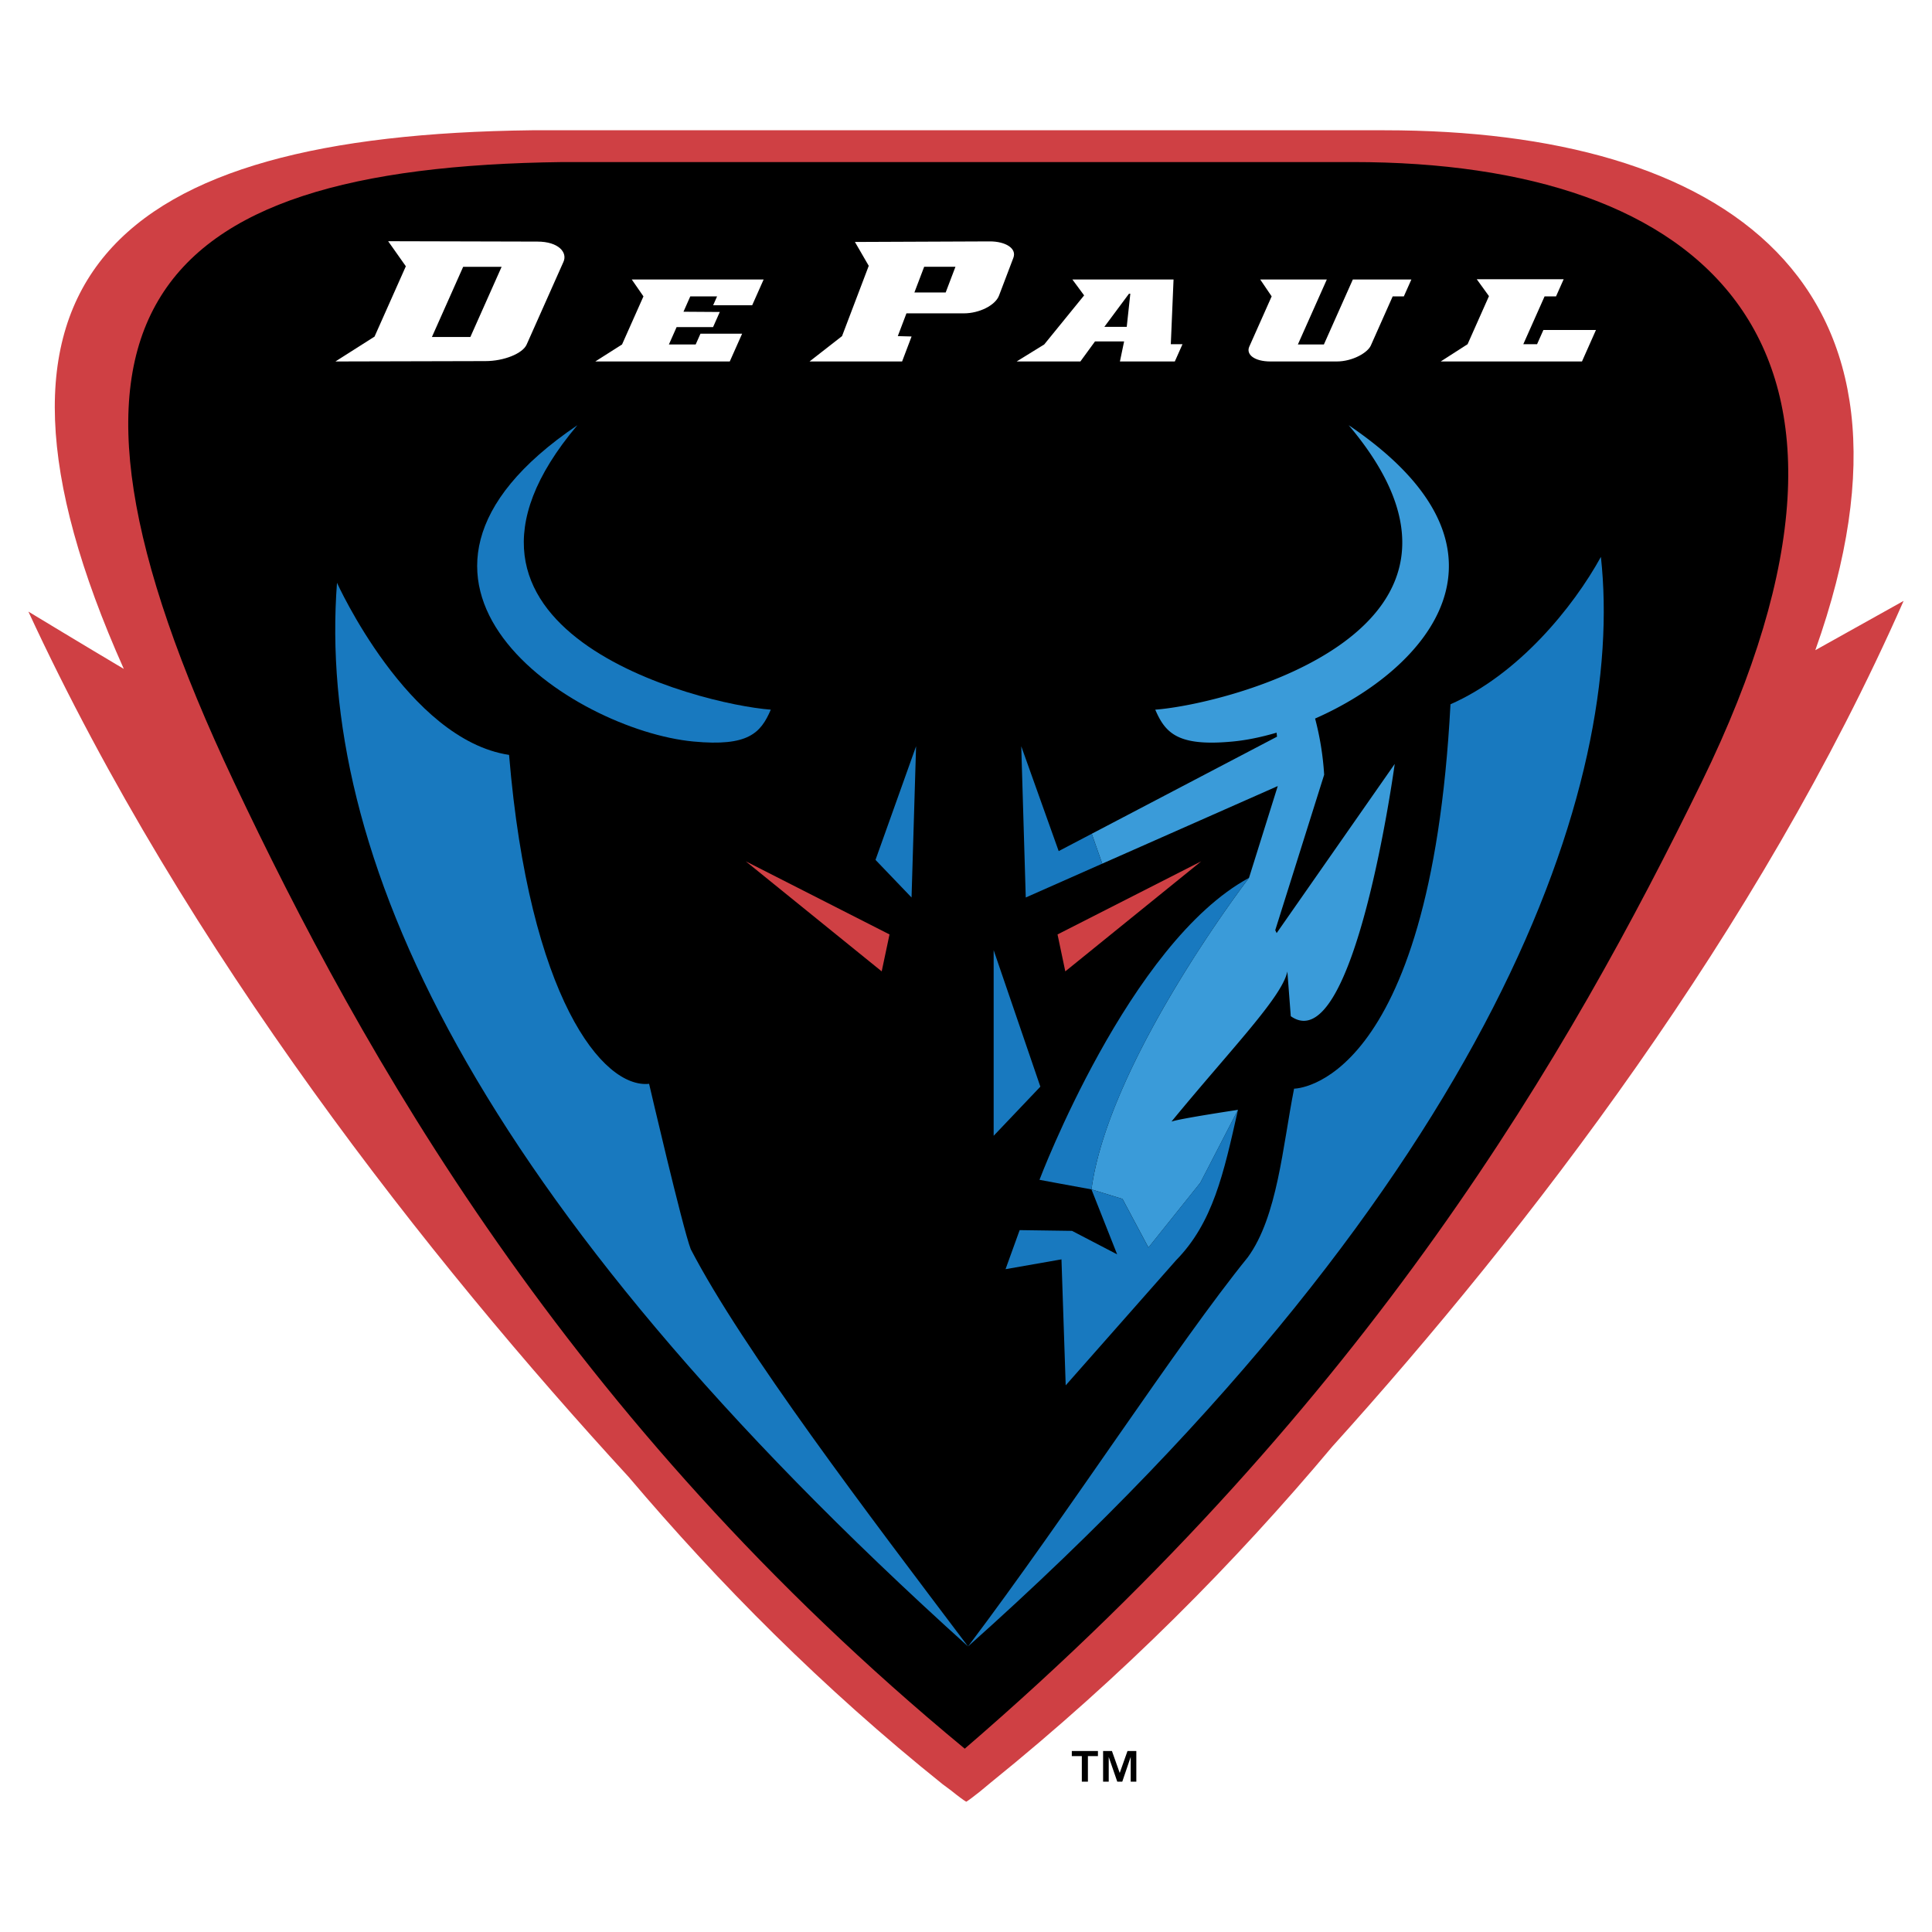<svg xmlns="http://www.w3.org/2000/svg" width="2500" height="2500" viewBox="0 0 192.756 192.756"><g fill-rule="evenodd" clip-rule="evenodd"><path fill="#fff" d="M0 0h192.756v192.756H0V0z"/><path d="M189.922 59.952l-8.807 4.917c13.125-36.854-9.146-51.872-42.98-51.872H53.066c-41.654.488-58.171 14.667-40.714 53.74-3.607-2.138-9.518-5.717-9.518-5.717 15.724 33.995 39.992 64.677 59.894 86.343 9 10.625 19.338 21.047 31.337 30.664l.794.588c.773.621 1.304 1.012 1.542 1.145.217-.127.683-.469 1.362-1.012l1.098-.912c13.182-10.652 24.34-21.92 34.051-33.498 19.555-21.668 42.506-51.483 57.01-84.386z" fill="#cf4044"/><path d="M135.02 16.169H56.139c-41.993.506-54.652 15.641-32.785 61.874 12.694 26.832 33.104 63.574 72.9 96.424 40.5-34.891 60.355-69.486 73.515-96.424 21.6-44.213.001-61.874-34.749-61.874z"/><path d="M43.093 33.62l3.116-6.998h3.836l-3.116 6.998h-3.836zm13.124-7.497c.425-.945-.503-2.019-2.595-2.019l-14.896-.038 1.765 2.5-3.124 7.018-3.902 2.48 14.966-.037c1.859 0 3.716-.76 4.111-1.648l3.675-8.256zM72.809 36.064H59.392l2.669-1.696 2.136-4.799-1.165-1.682h13.155l-1.142 2.57h-3.894l.392-.888H68.87l-.679 1.533 3.622.024-.67 1.507h-3.637l-.77 1.735h2.672l.478-1.076h4.156l-1.233 2.772zM91.229 29.181l.976-2.567h3.121l-.976 2.567h-3.121zm9.875-3.46c.361-.949-.797-1.637-2.344-1.637l-13.464.056 1.379 2.381-2.665 7.013-3.241 2.529h9.234l.945-2.493-1.375-.036.862-2.271h5.72c1.575 0 3.155-.818 3.514-1.767l1.435-3.775zM140.062 29.569h-1.113l-2.186 4.913c-.312.696-1.797 1.582-3.408 1.582h-6.594c-1.611 0-2.467-.697-2.119-1.482l2.232-5.013-1.141-1.682h6.643l-2.887 6.481h2.596l2.887-6.481h5.84l-.75 1.682zM153.984 32.924l-.63 1.417h-1.374l2.124-4.772h1.142l.76-1.707h-8.668l1.217 1.682-2.133 4.797-2.682 1.723h14.094l1.395-3.14h-5.245zM116.812 34.341l.273-6.455H106.993l1.17 1.585-3.982 4.896-2.748 1.696h6.357l1.459-2h2.904l-.418 2h5.477l.766-1.723h-1.166v.001zm-6.63-1.733l2.457-3.305h.133l-.357 3.305h-2.233z" fill="#fff"/><path d="M64.761 108.133c-4.619.482-11.951-8.58-13.971-32.817-10.1-1.518-17.168-17.172-17.168-17.172C31.6 84.91 46.727 119.318 96.583 164.266c-9.954-13.188-22.473-29.631-27.668-39.635-.824-2.166-4.154-16.498-4.154-16.498zM144.715 70.267c-2.021 38.377-15.604 38.348-15.604 38.348-1.139 5.75-1.652 12.752-4.617 16.824-7.08 8.736-17.959 25.639-27.911 38.826 53.042-47.291 65.583-86.396 63.139-108.705-2.769 5.04-8.234 11.728-15.007 14.707zM99.137 113.318V94.796l4.66 13.62-4.66 4.902z" fill="#1879bf"/><path fill="#cf4044" d="M105.51 93.229l.775 3.685 13.563-10.982-14.338 7.297zM88.747 93.229l-.78 3.685-13.563-10.982 14.343 7.297z"/><path fill="#1879bf" d="M87.349 85.791l3.596 3.752.452-15.089-4.048 11.337zM57.606 42.423c-23.157 15.668-.453 30.425 11.58 31.559 5.467.519 6.71-.838 7.717-3.179-7.141-.529-36.552-7.944-19.297-28.38z"/><path d="M78.612 71.562c.099-.002.032 0 0 0zM78.599 71.562h.013-.013z" fill="#3981c3"/><path d="M134.559 42.423c17.254 20.436-12.154 27.851-19.299 28.38 1.008 2.341 2.252 3.697 7.721 3.179 1.354-.127 2.84-.429 4.383-.883.014.134.031.269.045.4l-18.484 9.686 1.047 2.982 17.51-7.741-2.869 9.16s-13.963 18.16-15.717 31.08l3.098.951 2.588 4.852 5.178-6.471 3.756-7.27s-5.662.848-6.635 1.17c5.932-7.229 11.035-12.416 11.559-14.975l.342 4.463c6.342 4.477 10.369-25.167 10.369-25.167l-11.779 16.875a8.639 8.639 0 0 0-.141-.289l4.881-15.51a28.826 28.826 0 0 0-.904-5.606c11.163-4.908 21.774-16.798 3.351-29.266z" fill="#3a9bd9"/><path d="M103.709 117.711s2.104.396 5.186.955c1.754-12.92 15.717-31.08 15.717-31.08-11.971 6.47-20.903 30.125-20.903 30.125z" fill="#1879bf"/><path d="M114.58 124.469l-2.588-4.852-3.098-.951 2.564 6.482-4.502-2.344-5.225-.074-1.408 3.896 5.58-.979.422 12.57 11.006-12.473c3.68-3.752 4.752-8.635 6.182-15.018l-3.756 7.27-5.177 6.473zM109.971 86.167l-1.047-2.982-3.299 1.729-3.734-10.46.449 15.089 7.631-3.376z" fill="#1879bf"/><path d="M110.938 174.699l.777 2.189.775-2.189h.881v3.057h-.561v-2.467l-.84 2.467h-.5l-.852-2.467v2.467h-.562v-3.057h.882zm-4.004.506v-.506h2.607v.506h-1v2.551h-.607v-2.551h-1z"/></g></svg>